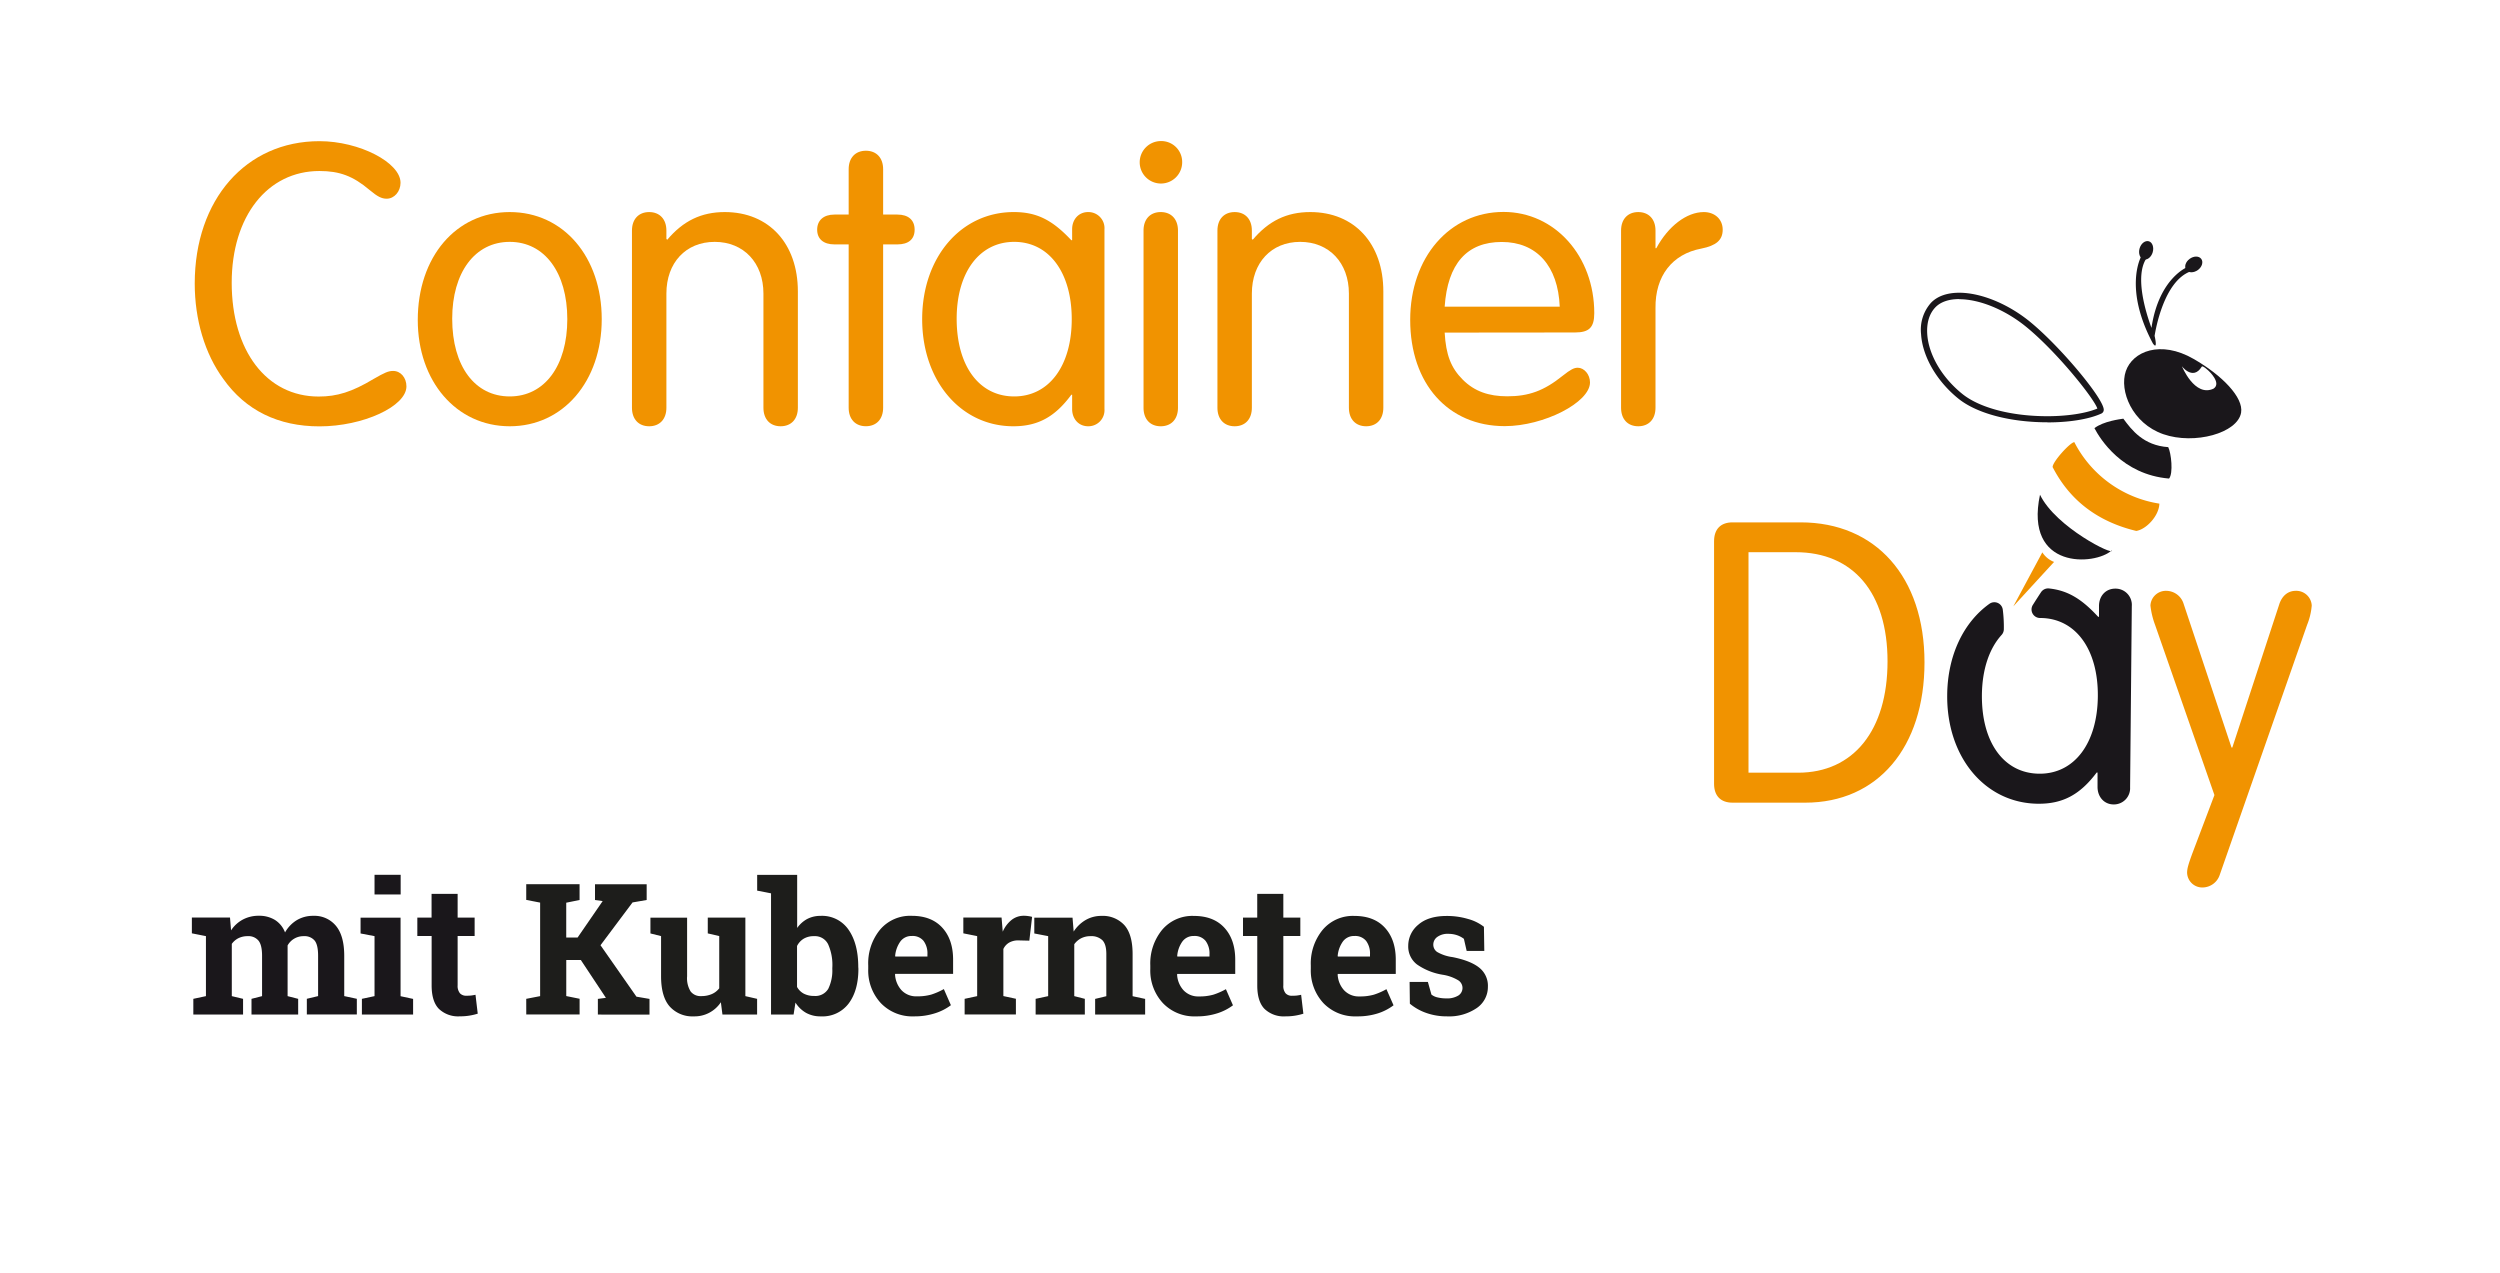 <svg id="Ebene_1" data-name="Ebene 1" xmlns="http://www.w3.org/2000/svg" xmlns:xlink="http://www.w3.org/1999/xlink" viewBox="0 0 750 382"><defs><style>.cls-1{fill:none;}.cls-2{fill:#1a171b;}.cls-3{fill:#1d1d1b;}.cls-4{fill:#f19300;}.cls-5{clip-path:url(#clip-path);}</style><clipPath id="clip-path"><rect class="cls-1" x="576.29" y="72.32" width="96.06" height="109.58"/></clipPath></defs><title>Container-Day-mit-Kubernetes</title><path class="cls-2" d="M57.56,280v-4.73H69l.32,3.84a9.68,9.68,0,0,1,3.51-3.23,10,10,0,0,1,4.87-1.15A8.9,8.9,0,0,1,82.51,276a7.59,7.59,0,0,1,3,3.73A10.12,10.12,0,0,1,89,276.07a9.46,9.46,0,0,1,5-1.32,8.35,8.35,0,0,1,6.78,3q2.49,3,2.49,9v12.08l3.78.81v4.7h-15v-4.7l3.38-.81V286.73c0-2.2-.35-3.73-1.07-4.59a3.93,3.93,0,0,0-3.2-1.29,5.46,5.46,0,0,0-2.88.74,5.34,5.34,0,0,0-2,2.05c0,.34,0,.63,0,.88s0,.48,0,.73v13.59l3.17.81v4.7H75.45v-4.7l3.17-.81V286.73c0-2.15-.36-3.67-1.08-4.55a3.88,3.88,0,0,0-3.22-1.33,6.15,6.15,0,0,0-2.78.6,5.5,5.5,0,0,0-2,1.71v15.68l3.38.81v4.7H58v-4.7l3.78-.81v-18Z"/><path class="cls-2" d="M108.57,299.65l3.79-.81v-18l-4.19-.8v-4.73h12v23.55l3.76.81v4.7H108.57Zm11.63-31.32h-7.84v-5.88h7.84Z"/><path class="cls-2" d="M137.29,268.17v7.12h5.1v5.51h-5.1v14.79A3.45,3.45,0,0,0,138,298a2.52,2.52,0,0,0,1.88.72q.81,0,1.41-.06c.41-.05.86-.12,1.36-.23l.67,5.67a18,18,0,0,1-2.6.6,17.48,17.48,0,0,1-2.8.2,8.34,8.34,0,0,1-6.24-2.23c-1.46-1.48-2.19-3.84-2.19-7.06V280.8H125.2v-5.51h4.27v-7.12Z"/><path class="cls-3" d="M157.87,299.65l4.17-.81V270.78l-4.17-.81v-4.72h16V270l-4,.81v10.45h3.41l7.52-10.93L178.5,270v-4.72H194V270l-4.24.73-9.61,12.84L190.93,299l3.92.67v4.7H179.36v-4.7l2.41-.32L174.25,288h-4.37v10.82l4,.81v4.7h-16Z"/><path class="cls-3" d="M216.26,300.67a9.43,9.43,0,0,1-8.13,4.24,9.13,9.13,0,0,1-7.2-2.94q-2.61-2.94-2.61-9.14v-12l-3.19-.8v-4.73h11v17.59a7.56,7.56,0,0,0,1.06,4.55,3.73,3.73,0,0,0,3.15,1.39,7.86,7.86,0,0,0,3.21-.61,5.6,5.6,0,0,0,2.22-1.73V280.82l-3.44-.8v-4.73h11.28v23.55l3.52.81v4.7h-10.4Z"/><path class="cls-3" d="M257.52,290.63q0,6.5-2.9,10.39a9.82,9.82,0,0,1-8.38,3.89,8.83,8.83,0,0,1-4.43-1.06,9.1,9.1,0,0,1-3.17-3.07l-.56,3.57h-6.77V268l-4.16-.81v-4.73h12v15.93a8.88,8.88,0,0,1,3-2.69,8.51,8.51,0,0,1,4-.94,9.63,9.63,0,0,1,8.43,4.18q2.89,4.17,2.9,11.13Zm-7.81-.57a15.18,15.18,0,0,0-1.25-6.73,4.39,4.39,0,0,0-4.26-2.48,5.85,5.85,0,0,0-3.09.76,5.33,5.33,0,0,0-2,2.19v12.28a5,5,0,0,0,2,2,6.48,6.48,0,0,0,3.12.7,4.48,4.48,0,0,0,4.25-2.14,12.48,12.48,0,0,0,1.21-6.05Z"/><path class="cls-3" d="M274.23,304.91a13.06,13.06,0,0,1-10-4,14.37,14.37,0,0,1-3.76-10.23v-1.07A15.89,15.89,0,0,1,264,278.92a11.81,11.81,0,0,1,9.55-4.17q5.88,0,9.13,3.55t3.25,9.59v4.27H268.57l-.06.16a7.64,7.64,0,0,0,1.92,4.72,6,6,0,0,0,4.64,1.86,15.06,15.06,0,0,0,4.32-.53,19.91,19.91,0,0,0,3.76-1.65l2.12,4.84a15.74,15.74,0,0,1-4.66,2.39A20,20,0,0,1,274.23,304.91Zm-.69-24.11a4.07,4.07,0,0,0-3.44,1.66,8.72,8.72,0,0,0-1.56,4.38l.08.13h9.61v-.7a6.26,6.26,0,0,0-1.16-4A4.2,4.2,0,0,0,273.54,280.8Z"/><path class="cls-3" d="M289.39,299.65l3.76-.81v-18L289,280v-4.73h11.47l.35,4.24a9.17,9.17,0,0,1,2.63-3.51,5.86,5.86,0,0,1,3.74-1.27,8.59,8.59,0,0,1,1.3.1,7.85,7.85,0,0,1,1.14.23l-.83,7.14-3.23-.08a5.45,5.45,0,0,0-2.84.67,4.32,4.32,0,0,0-1.72,1.91v14.12l3.76.81v4.7H289.39Z"/><path class="cls-3" d="M310.69,299.65l3.76-.81v-18l-4.16-.8v-4.73h11.47l.34,4.16a10.64,10.64,0,0,1,3.58-3.46,9.3,9.3,0,0,1,4.75-1.24,8.77,8.77,0,0,1,6.88,2.77c1.64,1.84,2.47,4.74,2.47,8.67v12.65l3.76.81v4.7h-15v-4.7l3.36-.81V286.22c0-2-.4-3.33-1.18-4.15a4.79,4.79,0,0,0-3.58-1.22,6.06,6.06,0,0,0-2.79.63,5.82,5.82,0,0,0-2.07,1.79v15.57l3.17.81v4.7H310.69Z"/><path class="cls-3" d="M358.85,304.91a13,13,0,0,1-10-4,14.37,14.37,0,0,1-3.76-10.23v-1.07a15.88,15.88,0,0,1,3.55-10.66,11.84,11.84,0,0,1,9.55-4.17q5.88,0,9.13,3.55t3.25,9.59v4.27H353.18l-.05.16a7.53,7.53,0,0,0,1.92,4.72,6,6,0,0,0,4.63,1.86,15.08,15.08,0,0,0,4.33-.53,20.19,20.19,0,0,0,3.76-1.65l2.12,4.84a15.74,15.74,0,0,1-4.66,2.39A20,20,0,0,1,358.85,304.91Zm-.7-24.11a4.09,4.09,0,0,0-3.44,1.66,8.62,8.62,0,0,0-1.55,4.38l.08.13h9.61v-.7a6.26,6.26,0,0,0-1.17-4A4.19,4.19,0,0,0,358.15,280.8Z"/><path class="cls-3" d="M385,268.17v7.12h5.1v5.51H385v14.79a3.4,3.4,0,0,0,.7,2.42,2.49,2.49,0,0,0,1.88.72q.8,0,1.41-.06c.4-.05.85-.12,1.35-.23l.67,5.67a17.71,17.71,0,0,1-2.6.6,17.43,17.43,0,0,1-2.79.2,8.35,8.35,0,0,1-6.25-2.23c-1.46-1.48-2.19-3.84-2.19-7.06V280.8H372.9v-5.51h4.27v-7.12Z"/><path class="cls-3" d="M407,304.91a13.09,13.09,0,0,1-10-4,14.41,14.41,0,0,1-3.76-10.23v-1.07a15.89,15.89,0,0,1,3.56-10.66,11.83,11.83,0,0,1,9.55-4.17q5.88,0,9.13,3.55t3.25,9.59v4.27H401.35l-.05.16a7.53,7.53,0,0,0,1.92,4.72,6,6,0,0,0,4.63,1.86,15,15,0,0,0,4.32-.53,19.91,19.91,0,0,0,3.76-1.65l2.13,4.84A15.86,15.86,0,0,1,413.4,304,20,20,0,0,1,407,304.91Zm-.7-24.11a4.08,4.08,0,0,0-3.44,1.66,8.72,8.72,0,0,0-1.56,4.38l.08.13H411v-.7a6.26,6.26,0,0,0-1.17-4A4.2,4.2,0,0,0,406.32,280.8Z"/><path class="cls-3" d="M445.29,285.28H440l-.83-3.63a7.31,7.31,0,0,0-2-1.07,8,8,0,0,0-2.7-.43,5.26,5.26,0,0,0-3.28.93,2.82,2.82,0,0,0-1.2,2.32,2.64,2.64,0,0,0,1.15,2.19,12.28,12.28,0,0,0,4.62,1.54q5.4,1.08,8,3.16a6.93,6.93,0,0,1,2.61,5.73,7.65,7.65,0,0,1-3.37,6.41,14.67,14.67,0,0,1-8.88,2.48,18.38,18.38,0,0,1-6.16-1,15.81,15.81,0,0,1-5-2.8l-.08-6.53h5.48l1.07,3.79a4.52,4.52,0,0,0,1.91.87,10.87,10.87,0,0,0,2.52.28,6.44,6.44,0,0,0,3.64-.86,2.69,2.69,0,0,0,1.25-2.33,2.73,2.73,0,0,0-1.26-2.23,12.8,12.8,0,0,0-4.65-1.67,18.68,18.68,0,0,1-7.75-3.1,6.76,6.76,0,0,1-2.62-5.6,8.15,8.15,0,0,1,3-6.3c2-1.76,4.86-2.64,8.57-2.64a22,22,0,0,1,6.4.91,13.44,13.44,0,0,1,4.74,2.34Z"/><path class="cls-4" d="M121.93,115.91c0,6-13,12-26.09,12-12.34,0-22.17-4.79-28.85-14.24-5.55-7.56-8.57-17.77-8.57-28.6,0-25.21,15.37-42.72,37.42-42.72,12,0,24.32,6.43,24.32,12.48,0,2.64-1.89,4.78-4.15,4.78-1.52,0-2.78-.63-5.17-2.64-4.91-4.16-9-5.67-15-5.67-15.62,0-26.33,13.61-26.33,33.52,0,20.41,10.46,34.14,26.08,34.14,5.55,0,10-1.38,16.51-5.29,3.28-1.89,4.41-2.39,5.8-2.39C120.16,111.25,121.93,113.26,121.93,115.91Z"/><path class="cls-4" d="M180.52,95.75c0,18.65-11.59,32.13-27.6,32.13S125.33,114.4,125.33,96c0-18.9,11.46-32.38,27.59-32.38S180.52,77.1,180.52,95.75Zm-44.86-.13c0,14.24,6.8,23.31,17.26,23.31s17.27-9.2,17.27-23.18-6.81-23.19-17.27-23.19S135.66,81.76,135.66,95.62Z"/><path class="cls-4" d="M200.17,71.93c4.79-5.67,10.21-8.31,17.27-8.31,13.23,0,21.92,9.45,21.92,23.81v34.9c0,3.41-2,5.55-5.17,5.55s-5.16-2.14-5.16-5.55V88.06c0-9.2-5.92-15.5-14.62-15.5s-14.49,6.3-14.49,15.5v34.27c0,3.41-2,5.55-5.17,5.55s-5.16-2.14-5.16-5.55V69.16c0-3.4,2-5.54,5.16-5.54s5.17,2.14,5.17,5.54v2.52Z"/><path class="cls-4" d="M254.6,50.76c0-3.4,2-5.54,5.17-5.54s5.17,2.14,5.17,5.54V64.37h4.28c3.28,0,5.17,1.64,5.17,4.54s-1.89,4.41-5.17,4.41h-4.28v49c0,3.41-2,5.55-5.17,5.55s-5.17-2.14-5.17-5.55v-49h-4.28c-3.28,0-5.17-1.64-5.17-4.41s1.89-4.54,5.17-4.54h4.28Z"/><path class="cls-4" d="M321.64,68.78c0-3,2-5.16,4.79-5.16a4.83,4.83,0,0,1,4.91,5.16v53.93a4.83,4.83,0,0,1-4.91,5.17c-2.78,0-4.79-2.14-4.79-5.17v-4.28h-.25c-4.92,6.68-10.08,9.45-17.39,9.45-15.75,0-27.35-13.61-27.35-32.13s11.6-32.13,27.47-32.13c6.81,0,11.47,2.26,17.27,8.44h.25ZM287,95.62c0,14.24,6.8,23.31,17.26,23.31s17.26-9.2,17.26-23.18-6.8-23.19-17.26-23.19S287,81.76,287,95.62Z"/><path class="cls-4" d="M354.65,48.75a6.37,6.37,0,1,1-6.43-6.43A6.27,6.27,0,0,1,354.65,48.75Zm-1.26,73.58c0,3.41-2,5.55-5.17,5.55s-5.16-2.14-5.16-5.55V69.16c0-3.4,2-5.54,5.16-5.54s5.17,2.14,5.17,5.54Z"/><path class="cls-4" d="M375.82,71.93c4.78-5.67,10.2-8.31,17.26-8.31,13.23,0,21.92,9.45,21.92,23.81v34.9c0,3.41-2,5.55-5.16,5.55s-5.17-2.14-5.17-5.55V88.06c0-9.2-5.92-15.5-14.62-15.5s-14.49,6.3-14.49,15.5v34.27c0,3.41-2,5.55-5.16,5.55s-5.17-2.14-5.17-5.55V69.16c0-3.4,2-5.54,5.17-5.54s5.16,2.14,5.16,5.54v2.52Z"/><path class="cls-4" d="M433.4,99.78c.38,6.68,1.89,10.58,5.42,14.11s7.81,5,13.35,5c6.43,0,11-1.63,16.64-6.17,2.39-1.89,3.4-2.4,4.53-2.4,1.89,0,3.66,2,3.66,4.41,0,6-13.87,13.11-25.58,13.11-17,0-28.36-12.73-28.36-31.88,0-18.77,11.85-32.38,28-32.38,15.37,0,27.22,13.23,27.22,30.36,0,4.29-1.52,5.8-5.8,5.8ZM467.92,92c-.5-12.23-6.93-19.41-17.39-19.41S434.28,79.11,433.4,92Z"/><path class="cls-4" d="M496.9,74.45c3.53-6.55,9.07-10.83,14.24-10.83,3.28,0,5.67,2.14,5.67,5.29s-2,4.79-6.43,5.67c-8.69,1.64-13.86,8.19-13.73,17.89v29.86c0,3.41-2,5.55-5.17,5.55s-5.16-2.14-5.16-5.55V69.16c0-3.4,2-5.54,5.16-5.54s5.17,2.14,5.17,5.54v5.29Z"/><path class="cls-4" d="M514.22,162.38c0-3.65,2-5.67,5.54-5.67h20.42c22.55,0,37.17,16.38,37.17,42s-14.11,42.09-35.79,42.09h-21.8c-3.52,0-5.54-2-5.54-5.67Zm10.33,69.43h14.87c16.63,0,26.84-12.73,26.84-33.39s-10.33-32.76-27.59-32.76H524.55Z"/><path class="cls-4" d="M646.52,187.46a24,24,0,0,1-1.39-5.8,4.64,4.64,0,0,1,4.79-4.41,5.49,5.49,0,0,1,5.17,3.91l14.36,43.09h.25l14.12-43.09c.88-2.52,2.64-3.91,4.91-3.91a4.64,4.64,0,0,1,4.79,4.41,19.67,19.67,0,0,1-1.39,5.8l-26.21,75a5.49,5.49,0,0,1-5,3.78,4.56,4.56,0,0,1-4.79-4.41c0-1.26.38-2.52,1.52-5.67l6.68-17.64Z"/><path class="cls-2" d="M634.57,176.59c-2.79,0-4.84,2.12-4.87,5.16l0,3.3h-.25c-5-5.45-9.21-7.92-14.71-8.51a2.56,2.56,0,0,0-2.43,1.12q-1.26,1.91-2.47,3.84a2.56,2.56,0,0,0,2.23,3.9h.11c10.54.1,17.3,9.43,17.17,23.52s-7.07,23.29-17.6,23.19-17.31-9.3-17.18-23.64c.08-7.68,2.22-13.9,5.87-17.95a2.56,2.56,0,0,0,.71-1.73,41.22,41.22,0,0,0-.32-5.93,2.55,2.55,0,0,0-4-1.72c-7.69,5.49-12.56,15.33-12.67,27.36-.18,18.66,11.37,32.47,27.24,32.62,7.36.07,12.59-2.68,17.6-9.36h.26l0,4.32c0,3,2,5.22,4.77,5.25a4.87,4.87,0,0,0,5-5.16l.51-54.33A4.88,4.88,0,0,0,634.57,176.59Z"/><g id="Biene_RGB" data-name="Biene RGB"><g class="cls-5"><g class="cls-5"><path class="cls-4" d="M612.71,165.69,604,181.9l12.22-13.32a7.35,7.35,0,0,1-3.53-2.89"/><path class="cls-2" d="M614.24,126.69h0c-11.14,0-21.08-2.63-26.6-7-6.57-5.25-10.91-12.71-11.32-19.46a12.12,12.12,0,0,1,3-9.41c1.92-2,4.85-3,8.46-3,6.48,0,14.58,3.31,21.14,8.64,9.09,7.38,22.58,23.54,22.2,26.6a1.23,1.23,0,0,1-.7,1c-3.67,1.69-9.57,2.66-16.21,2.66m-26.43-37c-3.1,0-5.56.84-7.12,2.43-1.83,1.88-2.69,4.63-2.49,8,.37,6.23,4.44,13.16,10.61,18.09,5.2,4.14,14.7,6.62,25.43,6.62,6,0,11.54-.85,15-2.29-1-3.07-12.22-17.1-21.44-24.59-6.24-5.07-13.89-8.22-20-8.22"/><path class="cls-2" d="M655.9,81c.66.92,2.22.91,3.47,0s1.7-2.42,1-3.34-2.23-.91-3.48,0-1.7,2.42-1,3.33"/><path class="cls-2" d="M643.05,77.81c1.08.32,2.32-.63,2.76-2.13s-.09-3-1.17-3.3-2.32.63-2.76,2.13.09,3,1.17,3.3"/><path class="cls-2" d="M642.33,77a2.21,2.21,0,0,1,1.46.72c-3.32,5.4-.08,15.93,1.65,20.65,2.25-15.08,10.9-18.31,10.9-18.31a2.23,2.23,0,0,1,.81,1.37c-8,2.94-10.48,17.5-10.77,19.33h0s1.08,4.54-.52,2.26c-8.84-16.56-3.54-26-3.54-26"/><path class="cls-4" d="M622.29,132.63c-1.44.23-6.72,6.17-6.49,7.53,2.86,5.43,9.16,15.3,25.08,19.12,3-.47,6.84-4.54,6.93-8.19a34.68,34.68,0,0,1-25.52-18.46"/><path class="cls-2" d="M637,125.6c-.86.13-6,.76-8.67,2.85,1.72,3.26,8.27,13.91,22.39,15.12,1.3-1.56.65-7.63-.25-9.43-7.44-.49-11-5.18-13.47-8.54"/><path class="cls-2" d="M612,148.42c4.75,9.81,22.42,18.5,21.52,16.7-5,4.57-26.32,5.86-21.52-16.7"/><path class="cls-2" d="M649,130.26c9.34,3.25,22.3-.33,23.33-6.47.77-4.54-5.68-11.2-14.28-16.13-9.94-5.71-18.28-2.21-20.3,3.68S639.62,127,649,130.26m5.54-20.44c-.34-.39,3.25,4.71,6,.16.3-.41,2.09,1.31,2.09,1.31s3.92,3.61,1.46,5.29c-5.7,2.72-9.54-6.76-9.54-6.76"/></g></g></g></svg>